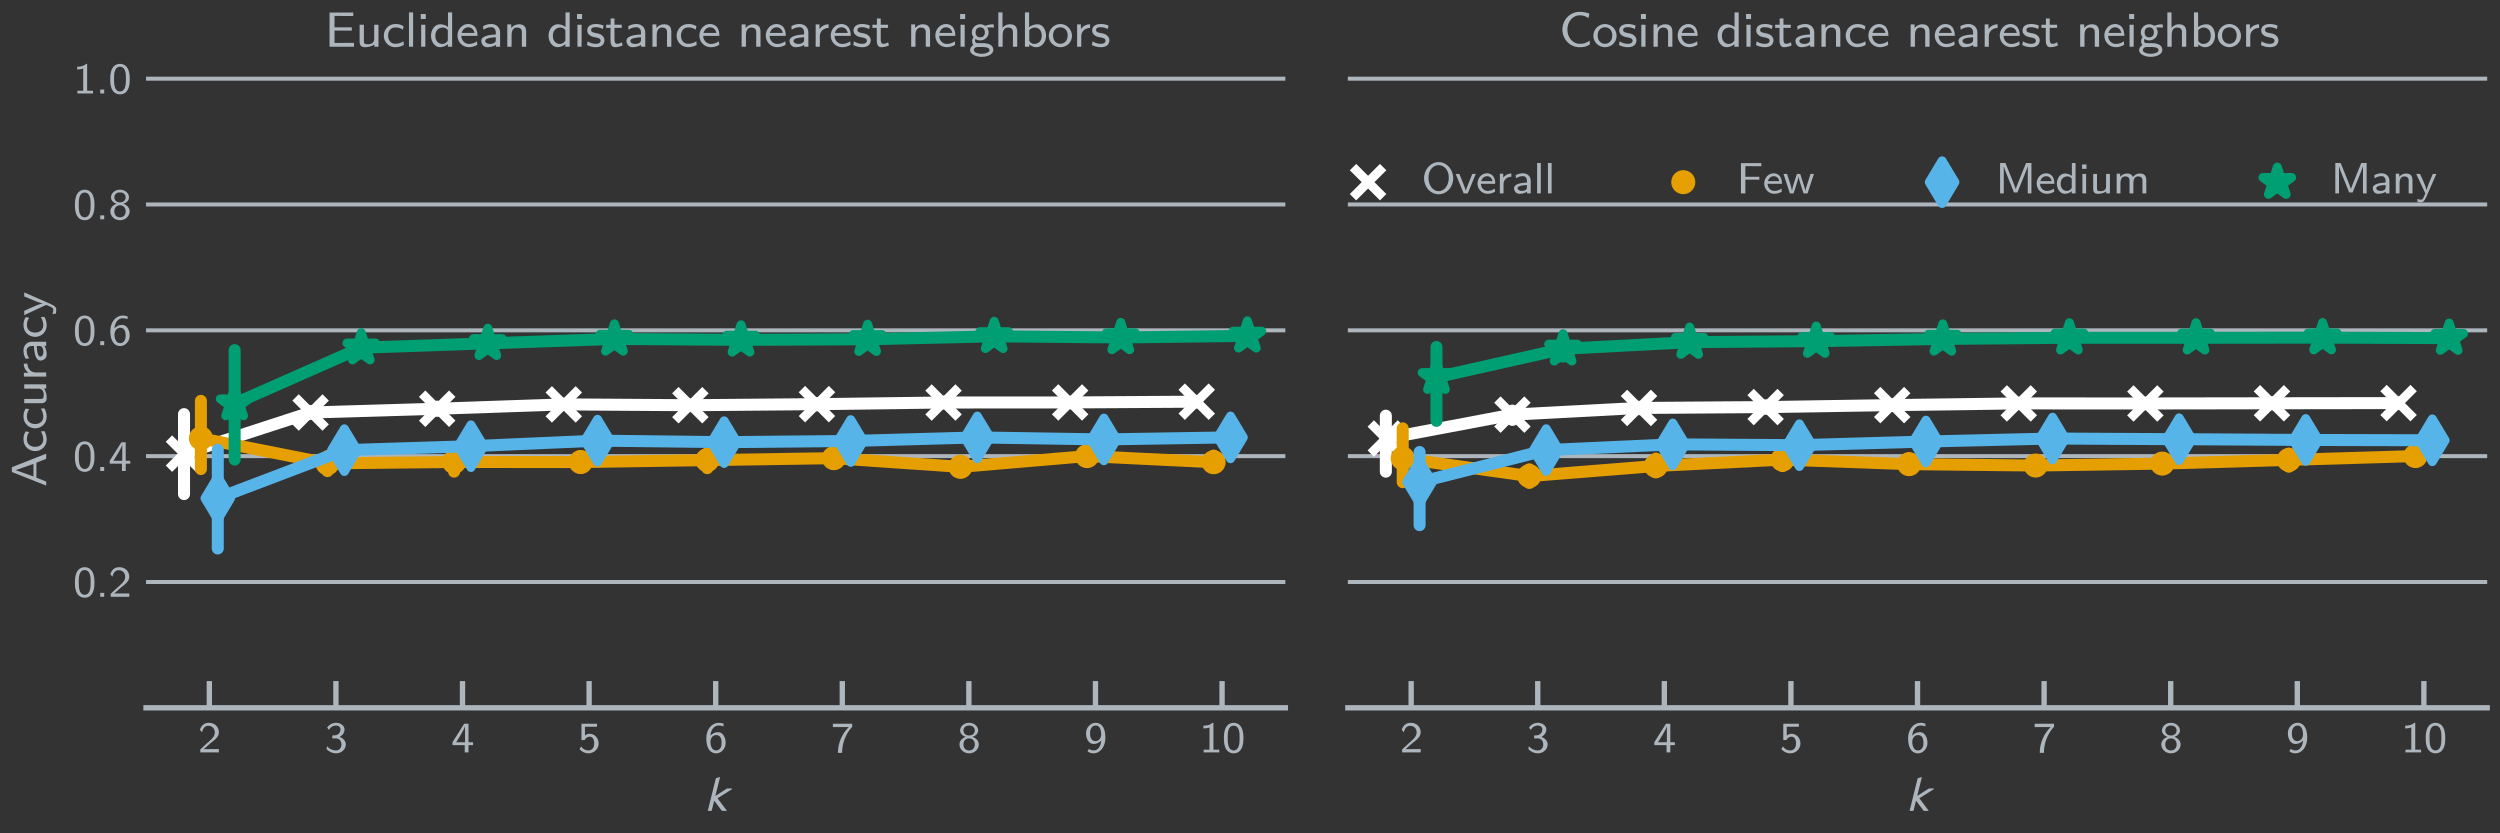 <?xml version="1.0" encoding="utf-8" standalone="no"?>
<!DOCTYPE svg PUBLIC "-//W3C//DTD SVG 1.1//EN"
  "http://www.w3.org/Graphics/SVG/1.1/DTD/svg11.dtd">
<svg xmlns:xlink="http://www.w3.org/1999/xlink" width="585pt" height="195pt" viewBox="0 0 585 195" xmlns="http://www.w3.org/2000/svg" version="1.1">
 <rect x="0" y="0" width="585" height="195" fill="#333333" stroke="none"/>
 <defs>
  <style type="text/css">*{stroke-linejoin: round; stroke-linecap: butt}</style>
 </defs>
 <g id="figure_1">
  <g id="patch_1">
   <path d="M 0 195
L 585 195
L 585 0
L 0 0
L 0 195
z
" style="fill: none"/>
  </g>
  <g id="axes_1">
   <g id="patch_2">
    <path d="M 34.173 165.627
L 300.774 165.627
L 300.774 16.931
L 34.173 16.931
L 34.173 165.627
z
" style="fill: none"/>
   </g>
   <g id="matplotlib.axis_1">
    <g id="xtick_1">
     <g id="line2d_1">
      <defs>
       <path id="m1fc9b1185d" d="M 0 0
L 0 -6.25
" style="stroke: #adb5bd; stroke-width: 1.25"/>
      </defs>
      <g>
       <use xlink:href="#m1fc9b1185d" x="48.984" y="165.627" style="fill: #adb5bd; stroke: #adb5bd; stroke-width: 1.25"/>
      </g>
     </g>
     <g id="text_1">
      <!-- 2 -->
      <g style="fill: #adb5bd" transform="translate(46.329 176.068) scale(0.1 -0.1)">
       <defs>
        <path id="LMSans8-Regular-32" d="M 3053 0
L 3053 493
L 1811 493
C 1734 493 1658 486 1581 486
L 851 486
L 1843 1363
C 1958 1466 2272 1702 2394 1805
C 2675 2061 3053 2394 3053 2950
C 3053 3674 2515 4333 1600 4333
C 922 4333 499 3968 282 3315
L 582 2938
C 730 3475 954 3891 1510 3891
C 2048 3891 2458 3514 2458 2938
C 2458 2406 2144 2106 1760 1741
C 1632 1613 1286 1325 1152 1197
C 966 1030 525 602 339 442
L 339 0
L 3053 0
z
" transform="scale(0.016)"/>
       </defs>
       <use xlink:href="#LMSans8-Regular-32"/>
      </g>
     </g>
    </g>
    <g id="xtick_2">
     <g id="line2d_2">
      <g>
       <use xlink:href="#m1fc9b1185d" x="78.606" y="165.627" style="fill: #adb5bd; stroke: #adb5bd; stroke-width: 1.25"/>
      </g>
     </g>
     <g id="text_2">
      <!-- 3 -->
      <g style="fill: #adb5bd" transform="translate(75.952 176.068) scale(0.1 -0.1)">
       <defs>
        <path id="LMSans8-Regular-33" d="M 3110 1165
C 3110 1690 2688 2112 2182 2259
C 2669 2509 2918 2938 2918 3354
C 2918 3898 2362 4333 1677 4333
C 1114 4333 646 4038 378 3654
L 640 3283
C 902 3795 1363 3936 1670 3936
C 2048 3936 2330 3718 2330 3354
C 2330 3014 2099 2598 1613 2515
C 1581 2509 1555 2509 1133 2477
L 1133 2054
L 1632 2054
C 2240 2054 2464 1574 2464 1171
C 2464 672 2157 288 1658 288
C 1203 288 685 506 365 915
L 282 499
C 653 83 1171 -134 1670 -134
C 2509 -134 3110 493 3110 1165
z
" transform="scale(0.016)"/>
       </defs>
       <use xlink:href="#LMSans8-Regular-33"/>
      </g>
     </g>
    </g>
    <g id="xtick_3">
     <g id="line2d_3">
      <g>
       <use xlink:href="#m1fc9b1185d" x="108.229" y="165.627" style="fill: #adb5bd; stroke: #adb5bd; stroke-width: 1.25"/>
      </g>
     </g>
     <g id="text_3">
      <!-- 4 -->
      <g style="fill: #adb5bd" transform="translate(105.574 176.068) scale(0.1 -0.1)">
       <defs>
        <path id="LMSans8-Regular-34" d="M 3200 1069
L 3200 1491
L 2534 1491
L 2534 4198
L 1901 4198
L 192 1491
L 192 1069
L 1984 1069
L 1984 0
L 2534 0
L 2534 1069
L 3200 1069
z
M 2029 1491
L 736 1491
C 928 1792 2022 3501 2029 3885
L 2029 1491
z
" transform="scale(0.016)"/>
       </defs>
       <use xlink:href="#LMSans8-Regular-34"/>
      </g>
     </g>
    </g>
    <g id="xtick_4">
     <g id="line2d_4">
      <g>
       <use xlink:href="#m1fc9b1185d" x="137.851" y="165.627" style="fill: #adb5bd; stroke: #adb5bd; stroke-width: 1.25"/>
      </g>
     </g>
     <g id="text_4">
      <!-- 5 -->
      <g style="fill: #adb5bd" transform="translate(135.196 176.068) scale(0.1 -0.1)">
       <defs>
        <path id="LMSans8-Regular-35" d="M 3053 1299
C 3053 2093 2464 2726 1760 2726
C 1485 2726 1242 2630 1050 2470
L 1050 3757
L 2822 3757
L 2822 4198
L 538 4198
L 538 1805
L 1005 1805
C 1158 2150 1459 2304 1747 2304
C 2010 2304 2406 2125 2406 1312
C 2406 474 1875 288 1549 288
C 1126 288 717 512 499 877
L 256 493
C 570 102 1043 -134 1549 -134
C 2394 -134 3053 518 3053 1299
z
" transform="scale(0.016)"/>
       </defs>
       <use xlink:href="#LMSans8-Regular-35"/>
      </g>
     </g>
    </g>
    <g id="xtick_5">
     <g id="line2d_5">
      <g>
       <use xlink:href="#m1fc9b1185d" x="167.473" y="165.627" style="fill: #adb5bd; stroke: #adb5bd; stroke-width: 1.25"/>
      </g>
     </g>
     <g id="text_5">
      <!-- 6 -->
      <g style="fill: #adb5bd" transform="translate(164.819 176.068) scale(0.1 -0.1)">
       <defs>
        <path id="LMSans8-Regular-36" d="M 3110 1427
C 3110 2266 2656 2963 2035 2963
C 1408 2963 1069 2637 883 2451
C 966 3328 1414 3936 2106 3936
C 2234 3936 2490 3923 2810 3802
L 2810 4205
C 2464 4333 2221 4333 2099 4333
C 1126 4333 282 3418 282 2067
C 282 333 1062 -134 1709 -134
C 2227 -134 2496 109 2694 314
C 3104 749 3110 1203 3110 1427
z
M 2522 1427
C 2522 1184 2522 915 2349 646
C 2195 416 2003 288 1709 288
C 1030 288 922 1126 890 1408
C 890 1446 890 1542 896 1574
C 896 2010 1171 2541 1741 2541
C 2522 2541 2522 1645 2522 1427
z
" transform="scale(0.016)"/>
       </defs>
       <use xlink:href="#LMSans8-Regular-36"/>
      </g>
     </g>
    </g>
    <g id="xtick_6">
     <g id="line2d_6">
      <g>
       <use xlink:href="#m1fc9b1185d" x="197.096" y="165.627" style="fill: #adb5bd; stroke: #adb5bd; stroke-width: 1.25"/>
      </g>
     </g>
     <g id="text_6">
      <!-- 7 -->
      <g style="fill: #adb5bd" transform="translate(194.441 176.068) scale(0.1 -0.1)">
       <defs>
        <path id="LMSans8-Regular-37" d="M 3110 3750
L 3110 4198
L 282 4198
L 282 3706
L 1581 3706
C 1658 3706 1734 3712 1811 3712
L 2618 3712
C 1645 2758 1024 1421 1024 -64
L 1626 -64
C 1626 1805 2534 3149 3110 3750
z
" transform="scale(0.016)"/>
       </defs>
       <use xlink:href="#LMSans8-Regular-37"/>
      </g>
     </g>
    </g>
    <g id="xtick_7">
     <g id="line2d_7">
      <g>
       <use xlink:href="#m1fc9b1185d" x="226.718" y="165.627" style="fill: #adb5bd; stroke: #adb5bd; stroke-width: 1.25"/>
      </g>
     </g>
     <g id="text_7">
      <!-- 8 -->
      <g style="fill: #adb5bd" transform="translate(224.063 176.068) scale(0.1 -0.1)">
       <defs>
        <path id="LMSans8-Regular-38" d="M 3110 1165
C 3110 1658 2746 2093 2189 2266
C 2611 2400 3014 2739 3014 3213
C 3014 3795 2458 4333 1696 4333
C 934 4333 378 3795 378 3213
C 378 2733 794 2394 1203 2266
C 640 2093 282 1658 282 1165
C 282 480 890 -134 1696 -134
C 2502 -134 3110 480 3110 1165
z
M 2522 3206
C 2522 2752 2163 2477 1696 2477
C 1242 2477 870 2739 870 3206
C 870 3616 1158 3936 1696 3936
C 2227 3936 2522 3616 2522 3206
z
M 2528 1171
C 2528 570 2131 288 1696 288
C 1254 288 864 570 864 1171
C 864 1747 1235 2054 1696 2054
C 2157 2054 2528 1741 2528 1171
z
" transform="scale(0.016)"/>
       </defs>
       <use xlink:href="#LMSans8-Regular-38"/>
      </g>
     </g>
    </g>
    <g id="xtick_8">
     <g id="line2d_8">
      <g>
       <use xlink:href="#m1fc9b1185d" x="256.34" y="165.627" style="fill: #adb5bd; stroke: #adb5bd; stroke-width: 1.25"/>
      </g>
     </g>
     <g id="text_8">
      <!-- 9 -->
      <g style="fill: #adb5bd" transform="translate(253.686 176.068) scale(0.1 -0.1)">
       <defs>
        <path id="LMSans8-Regular-39" d="M 3110 2144
C 3110 3891 2336 4333 1722 4333
C 1152 4333 890 4064 704 3878
C 294 3462 282 3021 282 2771
C 282 1946 730 1235 1357 1235
C 2080 1235 2477 1715 2509 1754
C 2419 736 1920 288 1395 288
C 1062 288 858 410 710 531
L 493 160
C 806 -70 1094 -134 1395 -134
C 2291 -134 3110 768 3110 2144
z
M 2496 2637
C 2496 2163 2208 1658 1651 1658
C 1408 1658 1216 1728 1050 1990
C 883 2240 870 2483 870 2771
C 870 3021 870 3309 1069 3590
C 1203 3782 1395 3936 1715 3936
C 2336 3936 2470 3187 2490 2778
C 2496 2739 2496 2675 2496 2637
z
" transform="scale(0.016)"/>
       </defs>
       <use xlink:href="#LMSans8-Regular-39"/>
      </g>
     </g>
    </g>
    <g id="xtick_9">
     <g id="line2d_9">
      <g>
       <use xlink:href="#m1fc9b1185d" x="285.963" y="165.627" style="fill: #adb5bd; stroke: #adb5bd; stroke-width: 1.25"/>
      </g>
     </g>
     <g id="text_9">
      <!-- 10 -->
      <g style="fill: #adb5bd" transform="translate(280.653 176.068) scale(0.1 -0.1)">
       <defs>
        <path id="LMSans8-Regular-31" d="M 2906 0
L 2906 403
L 2054 403
L 2054 4333
L 1914 4333
C 1498 3949 973 3923 589 3910
L 589 3507
C 838 3514 1158 3526 1478 3654
L 1478 403
L 627 403
L 627 0
L 2906 0
z
" transform="scale(0.016)"/>
        <path id="LMSans8-Regular-30" d="M 3123 2080
C 3123 2387 3123 3136 2822 3661
C 2496 4237 2003 4333 1696 4333
C 1408 4333 909 4243 589 3693
C 282 3181 269 2483 269 2080
C 269 1606 294 1024 563 538
C 845 19 1318 -134 1696 -134
C 2336 -134 2688 237 2880 640
C 3104 1094 3123 1683 3123 2080
z
M 2566 2163
C 2566 1741 2566 1261 2413 851
C 2234 390 1907 288 1696 288
C 1427 288 1120 442 960 902
C 832 1293 826 1696 826 2163
C 826 2752 826 3910 1696 3910
C 2566 3910 2566 2752 2566 2163
z
" transform="scale(0.016)"/>
       </defs>
       <use xlink:href="#LMSans8-Regular-31"/>
       <use xlink:href="#LMSans8-Regular-30" x="53.1"/>
      </g>
     </g>
    </g>
    <g id="text_10">
     <!-- $k$ -->
     <g style="fill: #adb5bd" transform="translate(164.886 189.817) scale(0.113 -0.113)">
      <defs>
       <path id="STIXGeneral-Italic-1d62c" d="M 3558 2899
L 3539 2810
L 1670 1632
L 2893 0
L 2234 0
L 1235 1325
L 909 0
L 403 0
L 1453 4224
L 1939 4378
L 1990 4346
L 1389 1939
L 2893 2899
L 3558 2899
z
" transform="scale(0.016)"/>
      </defs>
      <use xlink:href="#STIXGeneral-Italic-1d62c" transform="translate(0 0.594)"/>
     </g>
    </g>
   </g>
   <g id="matplotlib.axis_2">
    <g id="ytick_1">
     <g id="line2d_10">
      <path d="M 34.173 136.182
L 300.774 136.182
" clip-path="url(#p36e7a11e4f)" style="fill: none; stroke: #adb5bd; stroke-width: 0.938; stroke-linecap: round"/>
     </g>
     <g id="line2d_11"/>
     <g id="text_11">
      <!-- 0.2 -->
      <g style="fill: #adb5bd" transform="translate(17.104 139.653) scale(0.1 -0.1)">
       <defs>
        <path id="LMSans8-Regular-2e" d="M 1229 0
L 1229 576
L 653 576
L 653 0
L 1229 0
z
" transform="scale(0.016)"/>
       </defs>
       <use xlink:href="#LMSans8-Regular-30"/>
       <use xlink:href="#LMSans8-Regular-2e" x="53.1"/>
       <use xlink:href="#LMSans8-Regular-32" x="82.6"/>
      </g>
     </g>
    </g>
    <g id="ytick_2">
     <g id="line2d_12">
      <path d="M 34.173 106.738
L 300.774 106.738
" clip-path="url(#p36e7a11e4f)" style="fill: none; stroke: #adb5bd; stroke-width: 0.938; stroke-linecap: round"/>
     </g>
     <g id="line2d_13"/>
     <g id="text_12">
      <!-- 0.4 -->
      <g style="fill: #adb5bd" transform="translate(17.104 110.208) scale(0.1 -0.1)">
       <use xlink:href="#LMSans8-Regular-30"/>
       <use xlink:href="#LMSans8-Regular-2e" x="53.1"/>
       <use xlink:href="#LMSans8-Regular-34" x="82.6"/>
      </g>
     </g>
    </g>
    <g id="ytick_3">
     <g id="line2d_14">
      <path d="M 34.173 77.293
L 300.774 77.293
" clip-path="url(#p36e7a11e4f)" style="fill: none; stroke: #adb5bd; stroke-width: 0.938; stroke-linecap: round"/>
     </g>
     <g id="line2d_15"/>
     <g id="text_13">
      <!-- 0.6 -->
      <g style="fill: #adb5bd" transform="translate(17.104 80.763) scale(0.1 -0.1)">
       <use xlink:href="#LMSans8-Regular-30"/>
       <use xlink:href="#LMSans8-Regular-2e" x="53.1"/>
       <use xlink:href="#LMSans8-Regular-36" x="82.6"/>
      </g>
     </g>
    </g>
    <g id="ytick_4">
     <g id="line2d_16">
      <path d="M 34.173 47.848
L 300.774 47.848
" clip-path="url(#p36e7a11e4f)" style="fill: none; stroke: #adb5bd; stroke-width: 0.938; stroke-linecap: round"/>
     </g>
     <g id="line2d_17"/>
     <g id="text_14">
      <!-- 0.8 -->
      <g style="fill: #adb5bd" transform="translate(17.104 51.319) scale(0.1 -0.1)">
       <use xlink:href="#LMSans8-Regular-30"/>
       <use xlink:href="#LMSans8-Regular-2e" x="53.1"/>
       <use xlink:href="#LMSans8-Regular-38" x="82.6"/>
      </g>
     </g>
    </g>
    <g id="ytick_5">
     <g id="line2d_18">
      <path d="M 34.173 18.404
L 300.774 18.404
" clip-path="url(#p36e7a11e4f)" style="fill: none; stroke: #adb5bd; stroke-width: 0.938; stroke-linecap: round"/>
     </g>
     <g id="line2d_19"/>
     <g id="text_15">
      <!-- 1.0 -->
      <g style="fill: #adb5bd" transform="translate(17.104 21.874) scale(0.1 -0.1)">
       <use xlink:href="#LMSans8-Regular-31"/>
       <use xlink:href="#LMSans8-Regular-2e" x="53.1"/>
       <use xlink:href="#LMSans8-Regular-30" x="82.6"/>
      </g>
     </g>
    </g>
    <g id="text_16">
     <!-- Accuracy -->
     <g style="fill: #adb5bd" transform="translate(10.808 113.982) rotate(-90) scale(0.113 -0.113)">
      <defs>
       <path id="LMSans8-Regular-41" d="M 4333 0
L 2573 4442
L 1952 4442
L 192 0
L 717 0
L 1216 1267
L 3162 1267
L 3661 0
L 4333 0
z
M 3002 1645
L 1376 1645
L 2195 3955
L 3002 1645
z
" transform="scale(0.016)"/>
       <path id="LMSans8-Regular-63" d="M 2822 230
L 2784 698
C 2464 493 2118 378 1722 378
C 1133 378 787 851 787 1427
C 787 1920 1043 2496 1741 2496
C 2176 2496 2381 2406 2707 2202
L 2790 2662
C 2406 2854 2240 2938 1741 2938
C 781 2938 230 2163 230 1421
C 230 640 845 -64 1715 -64
C 2163 -64 2547 70 2822 230
z
" transform="scale(0.016)"/>
       <path id="LMSans8-Regular-75" d="M 2976 0
L 2976 2842
L 2419 2842
L 2419 986
C 2419 474 1984 314 1613 314
C 1139 314 1088 442 1088 736
L 1088 2842
L 531 2842
L 531 698
C 531 128 781 -64 1229 -64
C 1491 -64 2054 -13 2438 294
L 2438 0
L 2976 0
z
" transform="scale(0.016)"/>
       <path id="LMSans8-Regular-72" d="M 2221 2432
L 2221 2906
C 1683 2899 1293 2637 1037 2298
L 1037 2886
L 544 2886
L 544 0
L 1082 0
L 1082 1363
C 1082 2054 1658 2426 2221 2432
z
" transform="scale(0.016)"/>
       <path id="LMSans8-Regular-61" d="M 2790 0
L 2790 1843
C 2790 2496 2291 2938 1658 2938
C 1254 2938 947 2854 589 2662
L 627 2195
C 838 2336 1152 2528 1658 2528
C 1939 2528 2234 2317 2234 1837
L 2234 1581
C 1286 1549 352 1350 352 755
C 352 435 570 -64 1133 -64
C 1408 -64 1914 -6 2253 243
L 2253 0
L 2790 0
z
M 2234 909
C 2234 781 2234 614 2010 480
C 1805 365 1555 358 1485 358
C 1133 358 864 518 864 762
C 864 1171 1946 1210 2234 1222
L 2234 909
z
" transform="scale(0.016)"/>
       <path id="LMSans8-Regular-79" d="M 3034 2842
L 2515 2842
C 1997 1619 1638 794 1613 403
C 1600 582 1485 902 1370 1203
C 1267 1459 1165 1715 1050 1965
L 646 2842
L 96 2842
L 1421 0
L 1178 -563
C 1043 -832 954 -922 781 -922
C 755 -922 518 -922 243 -806
L 282 -1254
C 339 -1267 576 -1306 774 -1306
C 1030 -1306 1261 -1210 1530 -595
L 3034 2842
z
" transform="scale(0.016)"/>
      </defs>
      <use xlink:href="#LMSans8-Regular-41"/>
      <use xlink:href="#LMSans8-Regular-63" x="70.8"/>
      <use xlink:href="#LMSans8-Regular-63" x="118"/>
      <use xlink:href="#LMSans8-Regular-75" x="165.2"/>
      <use xlink:href="#LMSans8-Regular-72" x="220.1"/>
      <use xlink:href="#LMSans8-Regular-61" x="256.4"/>
      <use xlink:href="#LMSans8-Regular-63" x="307.4"/>
      <use xlink:href="#LMSans8-Regular-79" x="354.6"/>
     </g>
    </g>
   </g>
   <g id="line2d_20">
    <path d="M 43.06 106.153
L 72.682 96.526
L 102.304 95.645
L 131.927 94.629
L 161.549 94.821
L 191.171 94.572
L 220.794 94.187
L 250.416 94.171
L 280.038 93.994
" clip-path="url(#p36e7a11e4f)" style="fill: none; stroke: #ffffff; stroke-width: 2.812; stroke-linecap: round"/>
   </g>
   <g id="line2d_21">
    <path d="M 43.06 115.613
L 43.06 96.905
" clip-path="url(#p36e7a11e4f)" style="fill: none; stroke: #ffffff; stroke-width: 2.812; stroke-linecap: round"/>
   </g>
   <g id="line2d_22">
    <path d="M 72.682 96.851
L 72.682 96.167
" clip-path="url(#p36e7a11e4f)" style="fill: none; stroke: #ffffff; stroke-width: 2.812; stroke-linecap: round"/>
   </g>
   <g id="line2d_23">
    <path d="M 102.304 96.131
L 102.304 95.156
" clip-path="url(#p36e7a11e4f)" style="fill: none; stroke: #ffffff; stroke-width: 2.812; stroke-linecap: round"/>
   </g>
   <g id="line2d_24">
    <path d="M 131.927 94.774
L 131.927 94.449
" clip-path="url(#p36e7a11e4f)" style="fill: none; stroke: #ffffff; stroke-width: 2.812; stroke-linecap: round"/>
   </g>
   <g id="line2d_25">
    <path d="M 161.549 95.014
L 161.549 94.646
" clip-path="url(#p36e7a11e4f)" style="fill: none; stroke: #ffffff; stroke-width: 2.812; stroke-linecap: round"/>
   </g>
   <g id="line2d_26">
    <path d="M 191.171 94.839
L 191.171 94.34
" clip-path="url(#p36e7a11e4f)" style="fill: none; stroke: #ffffff; stroke-width: 2.812; stroke-linecap: round"/>
   </g>
   <g id="line2d_27">
    <path d="M 220.794 94.417
L 220.794 93.968
" clip-path="url(#p36e7a11e4f)" style="fill: none; stroke: #ffffff; stroke-width: 2.812; stroke-linecap: round"/>
   </g>
   <g id="line2d_28">
    <path d="M 250.416 94.365
L 250.416 93.998
" clip-path="url(#p36e7a11e4f)" style="fill: none; stroke: #ffffff; stroke-width: 2.812; stroke-linecap: round"/>
   </g>
   <g id="line2d_29">
    <path d="M 280.038 94.172
L 280.038 93.812
" clip-path="url(#p36e7a11e4f)" style="fill: none; stroke: #ffffff; stroke-width: 2.812; stroke-linecap: round"/>
   </g>
   <g id="PathCollection_1">
    <defs>
     <path id="mfac114186b" d="M -3.525 3.525
L 3.525 -3.525
M -3.525 -3.525
L 3.525 3.525
" style="stroke: #ffffff; stroke-width: 2.109"/>
    </defs>
    <g clip-path="url(#p36e7a11e4f)">
     <use xlink:href="#mfac114186b" x="43.06" y="106.153" style="fill: #ffffff; stroke: #ffffff; stroke-width: 2.109"/>
     <use xlink:href="#mfac114186b" x="72.682" y="96.526" style="fill: #ffffff; stroke: #ffffff; stroke-width: 2.109"/>
     <use xlink:href="#mfac114186b" x="102.304" y="95.645" style="fill: #ffffff; stroke: #ffffff; stroke-width: 2.109"/>
     <use xlink:href="#mfac114186b" x="131.927" y="94.629" style="fill: #ffffff; stroke: #ffffff; stroke-width: 2.109"/>
     <use xlink:href="#mfac114186b" x="161.549" y="94.821" style="fill: #ffffff; stroke: #ffffff; stroke-width: 2.109"/>
     <use xlink:href="#mfac114186b" x="191.171" y="94.572" style="fill: #ffffff; stroke: #ffffff; stroke-width: 2.109"/>
     <use xlink:href="#mfac114186b" x="220.794" y="94.187" style="fill: #ffffff; stroke: #ffffff; stroke-width: 2.109"/>
     <use xlink:href="#mfac114186b" x="250.416" y="94.171" style="fill: #ffffff; stroke: #ffffff; stroke-width: 2.109"/>
     <use xlink:href="#mfac114186b" x="280.038" y="93.994" style="fill: #ffffff; stroke: #ffffff; stroke-width: 2.109"/>
    </g>
   </g>
   <g id="line2d_30">
    <path d="M 47.009 102.561
L 76.632 108.422
L 106.254 108.11
L 135.876 108.119
L 165.499 107.671
L 195.121 107.21
L 224.743 109.243
L 254.366 106.727
L 283.988 108.158
" clip-path="url(#p36e7a11e4f)" style="fill: none; stroke: #e69f00; stroke-width: 2.812; stroke-linecap: round"/>
   </g>
   <g id="line2d_31">
    <path d="M 47.009 109.761
L 47.009 93.797
" clip-path="url(#p36e7a11e4f)" style="fill: none; stroke: #e69f00; stroke-width: 2.812; stroke-linecap: round"/>
   </g>
   <g id="line2d_32">
    <path d="M 76.632 110.239
L 76.632 106.727
" clip-path="url(#p36e7a11e4f)" style="fill: none; stroke: #e69f00; stroke-width: 2.812; stroke-linecap: round"/>
   </g>
   <g id="line2d_33">
    <path d="M 106.254 110.358
L 106.254 106.028
" clip-path="url(#p36e7a11e4f)" style="fill: none; stroke: #e69f00; stroke-width: 2.812; stroke-linecap: round"/>
   </g>
   <g id="line2d_34">
    <path d="M 135.876 109.496
L 135.876 106.705
" clip-path="url(#p36e7a11e4f)" style="fill: none; stroke: #e69f00; stroke-width: 2.812; stroke-linecap: round"/>
   </g>
   <g id="line2d_35">
    <path d="M 165.499 109.552
L 165.499 106.043
" clip-path="url(#p36e7a11e4f)" style="fill: none; stroke: #e69f00; stroke-width: 2.812; stroke-linecap: round"/>
   </g>
   <g id="line2d_36">
    <path d="M 195.121 108.245
L 195.121 106.153
" clip-path="url(#p36e7a11e4f)" style="fill: none; stroke: #e69f00; stroke-width: 2.812; stroke-linecap: round"/>
   </g>
   <g id="line2d_37">
    <path d="M 224.743 110.522
L 224.743 107.874
" clip-path="url(#p36e7a11e4f)" style="fill: none; stroke: #e69f00; stroke-width: 2.812; stroke-linecap: round"/>
   </g>
   <g id="line2d_38">
    <path d="M 254.366 107.565
L 254.366 105.863
" clip-path="url(#p36e7a11e4f)" style="fill: none; stroke: #e69f00; stroke-width: 2.812; stroke-linecap: round"/>
   </g>
   <g id="line2d_39">
    <path d="M 283.988 109.438
L 283.988 106.606
" clip-path="url(#p36e7a11e4f)" style="fill: none; stroke: #e69f00; stroke-width: 2.812; stroke-linecap: round"/>
   </g>
   <g id="PathCollection_2">
    <defs>
     <path id="mef992b25f4" d="M 0 1.762
C 0.467 1.762 0.916 1.577 1.246 1.246
C 1.577 0.916 1.762 0.467 1.762 0
C 1.762 -0.467 1.577 -0.916 1.246 -1.246
C 0.916 -1.577 0.467 -1.762 0 -1.762
C -0.467 -1.762 -0.916 -1.577 -1.246 -1.246
C -1.577 -0.916 -1.762 -0.467 -1.762 0
C -1.762 0.467 -1.577 0.916 -1.246 1.246
C -0.916 1.577 -0.467 1.762 0 1.762
z
" style="stroke: #e69f00; stroke-width: 2.109"/>
    </defs>
    <g clip-path="url(#p36e7a11e4f)">
     <use xlink:href="#mef992b25f4" x="47.009" y="102.561" style="fill: #e69f00; stroke: #e69f00; stroke-width: 2.109"/>
     <use xlink:href="#mef992b25f4" x="76.632" y="108.422" style="fill: #e69f00; stroke: #e69f00; stroke-width: 2.109"/>
     <use xlink:href="#mef992b25f4" x="106.254" y="108.11" style="fill: #e69f00; stroke: #e69f00; stroke-width: 2.109"/>
     <use xlink:href="#mef992b25f4" x="135.876" y="108.119" style="fill: #e69f00; stroke: #e69f00; stroke-width: 2.109"/>
     <use xlink:href="#mef992b25f4" x="165.499" y="107.671" style="fill: #e69f00; stroke: #e69f00; stroke-width: 2.109"/>
     <use xlink:href="#mef992b25f4" x="195.121" y="107.21" style="fill: #e69f00; stroke: #e69f00; stroke-width: 2.109"/>
     <use xlink:href="#mef992b25f4" x="224.743" y="109.243" style="fill: #e69f00; stroke: #e69f00; stroke-width: 2.109"/>
     <use xlink:href="#mef992b25f4" x="254.366" y="106.727" style="fill: #e69f00; stroke: #e69f00; stroke-width: 2.109"/>
     <use xlink:href="#mef992b25f4" x="283.988" y="108.158" style="fill: #e69f00; stroke: #e69f00; stroke-width: 2.109"/>
    </g>
   </g>
   <g id="patch_3">
    <path d="M 34.173 165.627
L 300.774 165.627
" style="fill: none; stroke: #adb5bd; stroke-width: 1.25; stroke-linejoin: miter; stroke-linecap: square"/>
   </g>
   <g id="line2d_40">
    <path d="M 50.959 116.59
L 80.581 105.334
L 110.204 104.409
L 139.826 103.111
L 169.448 103.463
L 199.071 103.188
L 228.693 102.357
L 258.315 102.825
L 287.937 102.348
" clip-path="url(#p36e7a11e4f)" style="fill: none; stroke: #56b4e9; stroke-width: 2.812; stroke-linecap: round"/>
   </g>
   <g id="line2d_41">
    <path d="M 50.959 128.348
L 50.959 105.243
" clip-path="url(#p36e7a11e4f)" style="fill: none; stroke: #56b4e9; stroke-width: 2.812; stroke-linecap: round"/>
   </g>
   <g id="line2d_42">
    <path d="M 80.581 105.681
L 80.581 104.909
" clip-path="url(#p36e7a11e4f)" style="fill: none; stroke: #56b4e9; stroke-width: 2.812; stroke-linecap: round"/>
   </g>
   <g id="line2d_43">
    <path d="M 110.204 105.199
L 110.204 103.633
" clip-path="url(#p36e7a11e4f)" style="fill: none; stroke: #56b4e9; stroke-width: 2.812; stroke-linecap: round"/>
   </g>
   <g id="line2d_44">
    <path d="M 139.826 103.54
L 139.826 102.63
" clip-path="url(#p36e7a11e4f)" style="fill: none; stroke: #56b4e9; stroke-width: 2.812; stroke-linecap: round"/>
   </g>
   <g id="line2d_45">
    <path d="M 169.448 103.883
L 169.448 103.012
" clip-path="url(#p36e7a11e4f)" style="fill: none; stroke: #56b4e9; stroke-width: 2.812; stroke-linecap: round"/>
   </g>
   <g id="line2d_46">
    <path d="M 199.071 103.667
L 199.071 102.781
" clip-path="url(#p36e7a11e4f)" style="fill: none; stroke: #56b4e9; stroke-width: 2.812; stroke-linecap: round"/>
   </g>
   <g id="line2d_47">
    <path d="M 228.693 102.837
L 228.693 101.904
" clip-path="url(#p36e7a11e4f)" style="fill: none; stroke: #56b4e9; stroke-width: 2.812; stroke-linecap: round"/>
   </g>
   <g id="line2d_48">
    <path d="M 258.315 103.188
L 258.315 102.511
" clip-path="url(#p36e7a11e4f)" style="fill: none; stroke: #56b4e9; stroke-width: 2.812; stroke-linecap: round"/>
   </g>
   <g id="line2d_49">
    <path d="M 287.937 102.796
L 287.937 101.919
" clip-path="url(#p36e7a11e4f)" style="fill: none; stroke: #56b4e9; stroke-width: 2.812; stroke-linecap: round"/>
   </g>
   <g id="PathCollection_3">
    <defs>
     <path id="m190acd2941" d="M -0 4.985
L 2.991 0
L 0 -4.985
L -2.991 -0
z
" style="stroke: #56b4e9; stroke-width: 2.109"/>
    </defs>
    <g clip-path="url(#p36e7a11e4f)">
     <use xlink:href="#m190acd2941" x="50.959" y="116.59" style="fill: #56b4e9; stroke: #56b4e9; stroke-width: 2.109"/>
     <use xlink:href="#m190acd2941" x="80.581" y="105.334" style="fill: #56b4e9; stroke: #56b4e9; stroke-width: 2.109"/>
     <use xlink:href="#m190acd2941" x="110.204" y="104.409" style="fill: #56b4e9; stroke: #56b4e9; stroke-width: 2.109"/>
     <use xlink:href="#m190acd2941" x="139.826" y="103.111" style="fill: #56b4e9; stroke: #56b4e9; stroke-width: 2.109"/>
     <use xlink:href="#m190acd2941" x="169.448" y="103.463" style="fill: #56b4e9; stroke: #56b4e9; stroke-width: 2.109"/>
     <use xlink:href="#m190acd2941" x="199.071" y="103.188" style="fill: #56b4e9; stroke: #56b4e9; stroke-width: 2.109"/>
     <use xlink:href="#m190acd2941" x="228.693" y="102.357" style="fill: #56b4e9; stroke: #56b4e9; stroke-width: 2.109"/>
     <use xlink:href="#m190acd2941" x="258.315" y="102.825" style="fill: #56b4e9; stroke: #56b4e9; stroke-width: 2.109"/>
     <use xlink:href="#m190acd2941" x="287.937" y="102.348" style="fill: #56b4e9; stroke: #56b4e9; stroke-width: 2.109"/>
    </g>
   </g>
   <g id="text_17">
    <!-- Euclidean distance nearest neighbors -->
    <g style="fill: #adb5bd" transform="translate(75.989 10.931) scale(0.113 -0.113)">
     <defs>
      <path id="LMSans8-Regular-45" d="M 3789 0
L 3789 499
L 3213 499
L 1600 486
L 1267 486
L 1267 2086
L 3501 2086
L 3501 2509
L 1267 2509
L 1267 3981
L 2202 3981
C 2278 3981 2355 3974 2432 3974
L 3693 3974
L 3693 4422
L 621 4422
L 621 0
L 3789 0
z
" transform="scale(0.016)"/>
      <path id="LMSans8-Regular-6c" d="M 1075 0
L 1075 4442
L 538 4442
L 538 0
L 1075 0
z
" transform="scale(0.016)"/>
      <path id="LMSans8-Regular-69" d="M 1075 0
L 1075 2842
L 538 2842
L 538 0
L 1075 0
z
M 1133 3584
L 1133 4230
L 486 4230
L 486 3584
L 1133 3584
z
" transform="scale(0.016)"/>
      <path id="LMSans8-Regular-64" d="M 2963 0
L 2963 4442
L 2426 4442
L 2426 2566
C 2016 2867 1600 2906 1414 2906
C 742 2906 230 2234 230 1421
C 230 608 736 -64 1395 -64
C 1792 -64 2163 115 2406 333
L 2406 0
L 2963 0
z
M 2406 794
C 2246 531 2003 358 1696 358
C 1248 358 787 672 787 1414
C 787 2214 1331 2483 1766 2483
C 2022 2483 2240 2374 2406 2157
L 2406 794
z
" transform="scale(0.016)"/>
      <path id="LMSans8-Regular-65" d="M 2816 1402
C 2816 1696 2784 2125 2534 2490
C 2304 2816 1920 2938 1606 2938
C 826 2938 224 2253 224 1440
C 224 621 864 -64 1709 -64
C 2080 -64 2464 45 2790 243
L 2752 698
C 2394 442 1990 358 1715 358
C 1158 358 736 813 717 1402
L 2816 1402
z
M 2426 1786
L 762 1786
C 909 2298 1286 2515 1606 2515
C 1888 2515 2304 2381 2426 1786
z
" transform="scale(0.016)"/>
      <path id="LMSans8-Regular-6e" d="M 2976 0
L 2976 1894
C 2976 2394 2829 2906 2042 2906
C 1677 2906 1325 2758 1043 2419
L 1043 2886
L 531 2886
L 531 0
L 1088 0
L 1088 1555
C 1088 1978 1267 2483 1760 2483
C 2419 2483 2419 2035 2419 1850
L 2419 0
L 2976 0
z
" transform="scale(0.016)"/>
      <path id="LMSans8-Regular-20" transform="scale(0.016)"/>
      <path id="LMSans8-Regular-73" d="M 2451 832
C 2451 947 2438 1197 2170 1440
C 1933 1651 1702 1696 1395 1754
C 1018 1824 723 1882 723 2163
C 723 2528 1190 2528 1286 2528
C 1651 2528 1933 2451 2253 2285
L 2336 2739
C 1901 2918 1581 2938 1350 2938
C 1190 2938 224 2938 224 2086
C 224 1786 390 1619 474 1542
C 698 1318 966 1267 1306 1203
C 1606 1146 1952 1082 1952 774
C 1952 371 1421 371 1331 371
C 922 371 538 518 282 698
L 192 218
C 410 109 800 -64 1331 -64
C 1619 -64 1901 -19 2138 154
C 2374 333 2451 614 2451 832
z
" transform="scale(0.016)"/>
      <path id="LMSans8-Regular-74" d="M 2266 173
L 2157 582
C 1946 429 1722 378 1542 378
C 1274 378 1203 640 1203 934
L 1203 2438
L 2150 2438
L 2150 2842
L 1203 2842
L 1203 3654
L 710 3654
L 710 2842
L 128 2842
L 128 2438
L 691 2438
L 691 819
C 691 390 800 -64 1261 -64
C 1722 -64 2074 83 2266 173
z
" transform="scale(0.016)"/>
      <path id="LMSans8-Regular-67" d="M 3296 2470
L 3219 2906
C 3078 2906 2650 2899 2163 2714
L 2150 2707
C 1920 2861 1696 2906 1510 2906
C 883 2906 416 2413 416 1862
C 416 1638 493 1408 640 1229
C 550 1120 454 941 454 698
C 454 448 557 288 614 211
C 262 6 192 -288 192 -442
C 192 -928 864 -1312 1696 -1312
C 2534 -1312 3200 -928 3200 -442
C 3200 461 2080 461 1805 461
L 1210 461
C 1107 461 832 461 832 794
C 832 922 877 986 883 998
C 1107 858 1331 813 1504 813
C 2131 813 2598 1306 2598 1856
C 2598 2061 2541 2246 2426 2419
C 2400 2458 2400 2470 2400 2470
C 2400 2496 2784 2496 2816 2496
C 2816 2496 3066 2496 3296 2470
z
M 2106 1862
C 2106 1363 1786 1210 1510 1210
C 1165 1210 909 1427 909 1856
C 909 2355 1229 2509 1504 2509
C 1850 2509 2106 2291 2106 1862
z
M 2714 -448
C 2714 -723 2234 -915 1696 -915
C 1158 -915 678 -723 678 -448
C 678 -416 678 -38 1197 -38
L 1811 -38
C 1958 -38 2714 -38 2714 -448
z
" transform="scale(0.016)"/>
      <path id="LMSans8-Regular-68" d="M 2976 0
L 2976 1894
C 2976 2394 2829 2906 2042 2906
C 1491 2906 1197 2586 1069 2451
L 1069 4442
L 531 4442
L 531 0
L 1088 0
L 1088 1555
C 1088 1978 1267 2483 1760 2483
C 2419 2483 2419 2035 2419 1850
L 2419 0
L 2976 0
z
" transform="scale(0.016)"/>
      <path id="LMSans8-Regular-62" d="M 3277 1427
C 3277 2202 2835 2906 2195 2906
C 1792 2906 1402 2778 1082 2541
L 1082 4442
L 544 4442
L 544 0
L 1101 0
L 1101 301
C 1242 179 1549 -64 2016 -64
C 2714 -64 3277 589 3277 1427
z
M 2720 1427
C 2720 646 2189 358 1741 358
C 1504 358 1280 467 1101 755
L 1101 2016
C 1101 2118 1101 2195 1325 2342
C 1421 2400 1594 2483 1811 2483
C 2240 2483 2720 2195 2720 1427
z
" transform="scale(0.016)"/>
      <path id="LMSans8-Regular-6f" d="M 3200 1402
C 3200 2246 2528 2938 1696 2938
C 864 2938 192 2240 192 1402
C 192 589 870 -64 1696 -64
C 2528 -64 3200 589 3200 1402
z
M 2643 1472
C 2643 742 2189 378 1696 378
C 1190 378 749 749 749 1472
C 749 2195 1222 2515 1696 2515
C 2176 2515 2643 2182 2643 1472
z
" transform="scale(0.016)"/>
     </defs>
     <use xlink:href="#LMSans8-Regular-45"/>
     <use xlink:href="#LMSans8-Regular-75" x="63.7"/>
     <use xlink:href="#LMSans8-Regular-63" x="118.6"/>
     <use xlink:href="#LMSans8-Regular-6c" x="165.8"/>
     <use xlink:href="#LMSans8-Regular-69" x="191.1"/>
     <use xlink:href="#LMSans8-Regular-64" x="216.4"/>
     <use xlink:href="#LMSans8-Regular-65" x="271.3"/>
     <use xlink:href="#LMSans8-Regular-61" x="318.5"/>
     <use xlink:href="#LMSans8-Regular-6e" x="369.5"/>
     <use xlink:href="#LMSans8-Regular-20" x="424.4"/>
     <use xlink:href="#LMSans8-Regular-64" x="459.8"/>
     <use xlink:href="#LMSans8-Regular-69" x="514.7"/>
     <use xlink:href="#LMSans8-Regular-73" x="540"/>
     <use xlink:href="#LMSans8-Regular-74" x="580.7"/>
     <use xlink:href="#LMSans8-Regular-61" x="619.1"/>
     <use xlink:href="#LMSans8-Regular-6e" x="670.1"/>
     <use xlink:href="#LMSans8-Regular-63" x="725"/>
     <use xlink:href="#LMSans8-Regular-65" x="772.2"/>
     <use xlink:href="#LMSans8-Regular-20" x="819.4"/>
     <use xlink:href="#LMSans8-Regular-6e" x="854.8"/>
     <use xlink:href="#LMSans8-Regular-65" x="909.7"/>
     <use xlink:href="#LMSans8-Regular-61" x="956.9"/>
     <use xlink:href="#LMSans8-Regular-72" x="1007.9"/>
     <use xlink:href="#LMSans8-Regular-65" x="1044.2"/>
     <use xlink:href="#LMSans8-Regular-73" x="1091.4"/>
     <use xlink:href="#LMSans8-Regular-74" x="1132.1"/>
     <use xlink:href="#LMSans8-Regular-20" x="1170.5"/>
     <use xlink:href="#LMSans8-Regular-6e" x="1205.9"/>
     <use xlink:href="#LMSans8-Regular-65" x="1260.8"/>
     <use xlink:href="#LMSans8-Regular-69" x="1308"/>
     <use xlink:href="#LMSans8-Regular-67" x="1333.3"/>
     <use xlink:href="#LMSans8-Regular-68" x="1386.4"/>
     <use xlink:href="#LMSans8-Regular-62" x="1441.3"/>
     <use xlink:href="#LMSans8-Regular-6f" x="1496.2"/>
     <use xlink:href="#LMSans8-Regular-72" x="1549.3"/>
     <use xlink:href="#LMSans8-Regular-73" x="1585.6"/>
    </g>
   </g>
   <g id="line2d_50">
    <path d="M 54.909 94.437
L 84.531 81.364
L 114.153 80.338
L 143.776 79.311
L 173.398 79.529
L 203.02 79.387
L 232.642 78.704
L 262.265 78.969
L 291.887 78.596
" clip-path="url(#p36e7a11e4f)" style="fill: none; stroke: #009e73; stroke-width: 2.812; stroke-linecap: round"/>
   </g>
   <g id="line2d_51">
    <path d="M 54.909 107.535
L 54.909 81.929
" clip-path="url(#p36e7a11e4f)" style="fill: none; stroke: #009e73; stroke-width: 2.812; stroke-linecap: round"/>
   </g>
   <g id="line2d_52">
    <path d="M 84.531 81.831
L 84.531 80.803
" clip-path="url(#p36e7a11e4f)" style="fill: none; stroke: #009e73; stroke-width: 2.812; stroke-linecap: round"/>
   </g>
   <g id="line2d_53">
    <path d="M 114.153 80.914
L 114.153 79.803
" clip-path="url(#p36e7a11e4f)" style="fill: none; stroke: #009e73; stroke-width: 2.812; stroke-linecap: round"/>
   </g>
   <g id="line2d_54">
    <path d="M 143.776 79.644
L 143.776 78.967
" clip-path="url(#p36e7a11e4f)" style="fill: none; stroke: #009e73; stroke-width: 2.812; stroke-linecap: round"/>
   </g>
   <g id="line2d_55">
    <path d="M 173.398 79.875
L 173.398 79.122
" clip-path="url(#p36e7a11e4f)" style="fill: none; stroke: #009e73; stroke-width: 2.812; stroke-linecap: round"/>
   </g>
   <g id="line2d_56">
    <path d="M 203.02 79.764
L 203.02 79.009
" clip-path="url(#p36e7a11e4f)" style="fill: none; stroke: #009e73; stroke-width: 2.812; stroke-linecap: round"/>
   </g>
   <g id="line2d_57">
    <path d="M 232.642 79.04
L 232.642 78.372
" clip-path="url(#p36e7a11e4f)" style="fill: none; stroke: #009e73; stroke-width: 2.812; stroke-linecap: round"/>
   </g>
   <g id="line2d_58">
    <path d="M 262.265 79.254
L 262.265 78.694
" clip-path="url(#p36e7a11e4f)" style="fill: none; stroke: #009e73; stroke-width: 2.812; stroke-linecap: round"/>
   </g>
   <g id="line2d_59">
    <path d="M 291.887 78.95
L 291.887 78.245
" clip-path="url(#p36e7a11e4f)" style="fill: none; stroke: #009e73; stroke-width: 2.812; stroke-linecap: round"/>
   </g>
   <g id="PathCollection_4">
    <defs>
     <path id="md04ae90def" d="M 0 -3.525
L -0.791 -1.089
L -3.352 -1.089
L -1.281 0.416
L -2.072 2.852
L -0 1.346
L 2.072 2.852
L 1.281 0.416
L 3.352 -1.089
L 0.791 -1.089
z
" style="stroke: #009e73; stroke-width: 2.109"/>
    </defs>
    <g clip-path="url(#p36e7a11e4f)">
     <use xlink:href="#md04ae90def" x="54.909" y="94.437" style="fill: #009e73; stroke: #009e73; stroke-width: 2.109"/>
     <use xlink:href="#md04ae90def" x="84.531" y="81.364" style="fill: #009e73; stroke: #009e73; stroke-width: 2.109"/>
     <use xlink:href="#md04ae90def" x="114.153" y="80.338" style="fill: #009e73; stroke: #009e73; stroke-width: 2.109"/>
     <use xlink:href="#md04ae90def" x="143.776" y="79.311" style="fill: #009e73; stroke: #009e73; stroke-width: 2.109"/>
     <use xlink:href="#md04ae90def" x="173.398" y="79.529" style="fill: #009e73; stroke: #009e73; stroke-width: 2.109"/>
     <use xlink:href="#md04ae90def" x="203.02" y="79.387" style="fill: #009e73; stroke: #009e73; stroke-width: 2.109"/>
     <use xlink:href="#md04ae90def" x="232.642" y="78.704" style="fill: #009e73; stroke: #009e73; stroke-width: 2.109"/>
     <use xlink:href="#md04ae90def" x="262.265" y="78.969" style="fill: #009e73; stroke: #009e73; stroke-width: 2.109"/>
     <use xlink:href="#md04ae90def" x="291.887" y="78.596" style="fill: #009e73; stroke: #009e73; stroke-width: 2.109"/>
    </g>
   </g>
  </g>
  <g id="axes_2">
   <g id="patch_4">
    <path d="M 315.399 165.627
L 582 165.627
L 582 16.931
L 315.399 16.931
L 315.399 165.627
z
" style="fill: none"/>
   </g>
   <g id="matplotlib.axis_3">
    <g id="xtick_10">
     <g id="line2d_60">
      <g>
       <use xlink:href="#m1fc9b1185d" x="330.21" y="165.627" style="fill: #adb5bd; stroke: #adb5bd; stroke-width: 1.25"/>
      </g>
     </g>
     <g id="text_18">
      <!-- 2 -->
      <g style="fill: #adb5bd" transform="translate(327.555 176.068) scale(0.1 -0.1)">
       <use xlink:href="#LMSans8-Regular-32"/>
      </g>
     </g>
    </g>
    <g id="xtick_11">
     <g id="line2d_61">
      <g>
       <use xlink:href="#m1fc9b1185d" x="359.832" y="165.627" style="fill: #adb5bd; stroke: #adb5bd; stroke-width: 1.25"/>
      </g>
     </g>
     <g id="text_19">
      <!-- 3 -->
      <g style="fill: #adb5bd" transform="translate(357.178 176.068) scale(0.1 -0.1)">
       <use xlink:href="#LMSans8-Regular-33"/>
      </g>
     </g>
    </g>
    <g id="xtick_12">
     <g id="line2d_62">
      <g>
       <use xlink:href="#m1fc9b1185d" x="389.455" y="165.627" style="fill: #adb5bd; stroke: #adb5bd; stroke-width: 1.25"/>
      </g>
     </g>
     <g id="text_20">
      <!-- 4 -->
      <g style="fill: #adb5bd" transform="translate(386.8 176.068) scale(0.1 -0.1)">
       <use xlink:href="#LMSans8-Regular-34"/>
      </g>
     </g>
    </g>
    <g id="xtick_13">
     <g id="line2d_63">
      <g>
       <use xlink:href="#m1fc9b1185d" x="419.077" y="165.627" style="fill: #adb5bd; stroke: #adb5bd; stroke-width: 1.25"/>
      </g>
     </g>
     <g id="text_21">
      <!-- 5 -->
      <g style="fill: #adb5bd" transform="translate(416.422 176.068) scale(0.1 -0.1)">
       <use xlink:href="#LMSans8-Regular-35"/>
      </g>
     </g>
    </g>
    <g id="xtick_14">
     <g id="line2d_64">
      <g>
       <use xlink:href="#m1fc9b1185d" x="448.699" y="165.627" style="fill: #adb5bd; stroke: #adb5bd; stroke-width: 1.25"/>
      </g>
     </g>
     <g id="text_22">
      <!-- 6 -->
      <g style="fill: #adb5bd" transform="translate(446.045 176.068) scale(0.1 -0.1)">
       <use xlink:href="#LMSans8-Regular-36"/>
      </g>
     </g>
    </g>
    <g id="xtick_15">
     <g id="line2d_65">
      <g>
       <use xlink:href="#m1fc9b1185d" x="478.322" y="165.627" style="fill: #adb5bd; stroke: #adb5bd; stroke-width: 1.25"/>
      </g>
     </g>
     <g id="text_23">
      <!-- 7 -->
      <g style="fill: #adb5bd" transform="translate(475.667 176.068) scale(0.1 -0.1)">
       <use xlink:href="#LMSans8-Regular-37"/>
      </g>
     </g>
    </g>
    <g id="xtick_16">
     <g id="line2d_66">
      <g>
       <use xlink:href="#m1fc9b1185d" x="507.944" y="165.627" style="fill: #adb5bd; stroke: #adb5bd; stroke-width: 1.25"/>
      </g>
     </g>
     <g id="text_24">
      <!-- 8 -->
      <g style="fill: #adb5bd" transform="translate(505.289 176.068) scale(0.1 -0.1)">
       <use xlink:href="#LMSans8-Regular-38"/>
      </g>
     </g>
    </g>
    <g id="xtick_17">
     <g id="line2d_67">
      <g>
       <use xlink:href="#m1fc9b1185d" x="537.566" y="165.627" style="fill: #adb5bd; stroke: #adb5bd; stroke-width: 1.25"/>
      </g>
     </g>
     <g id="text_25">
      <!-- 9 -->
      <g style="fill: #adb5bd" transform="translate(534.912 176.068) scale(0.1 -0.1)">
       <use xlink:href="#LMSans8-Regular-39"/>
      </g>
     </g>
    </g>
    <g id="xtick_18">
     <g id="line2d_68">
      <g>
       <use xlink:href="#m1fc9b1185d" x="567.189" y="165.627" style="fill: #adb5bd; stroke: #adb5bd; stroke-width: 1.25"/>
      </g>
     </g>
     <g id="text_26">
      <!-- 10 -->
      <g style="fill: #adb5bd" transform="translate(561.879 176.068) scale(0.1 -0.1)">
       <use xlink:href="#LMSans8-Regular-31"/>
       <use xlink:href="#LMSans8-Regular-30" x="53.1"/>
      </g>
     </g>
    </g>
    <g id="text_27">
     <!-- $k$ -->
     <g style="fill: #adb5bd" transform="translate(446.112 189.817) scale(0.113 -0.113)">
      <use xlink:href="#STIXGeneral-Italic-1d62c" transform="translate(0 0.594)"/>
     </g>
    </g>
   </g>
   <g id="matplotlib.axis_4">
    <g id="ytick_6">
     <g id="line2d_69">
      <path d="M 315.399 136.182
L 582 136.182
" clip-path="url(#p99fac89e65)" style="fill: none; stroke: #adb5bd; stroke-width: 0.938; stroke-linecap: round"/>
     </g>
     <g id="line2d_70"/>
    </g>
    <g id="ytick_7">
     <g id="line2d_71">
      <path d="M 315.399 106.738
L 582 106.738
" clip-path="url(#p99fac89e65)" style="fill: none; stroke: #adb5bd; stroke-width: 0.938; stroke-linecap: round"/>
     </g>
     <g id="line2d_72"/>
    </g>
    <g id="ytick_8">
     <g id="line2d_73">
      <path d="M 315.399 77.293
L 582 77.293
" clip-path="url(#p99fac89e65)" style="fill: none; stroke: #adb5bd; stroke-width: 0.938; stroke-linecap: round"/>
     </g>
     <g id="line2d_74"/>
    </g>
    <g id="ytick_9">
     <g id="line2d_75">
      <path d="M 315.399 47.848
L 582 47.848
" clip-path="url(#p99fac89e65)" style="fill: none; stroke: #adb5bd; stroke-width: 0.938; stroke-linecap: round"/>
     </g>
     <g id="line2d_76"/>
    </g>
    <g id="ytick_10">
     <g id="line2d_77">
      <path d="M 315.399 18.404
L 582 18.404
" clip-path="url(#p99fac89e65)" style="fill: none; stroke: #adb5bd; stroke-width: 0.938; stroke-linecap: round"/>
     </g>
     <g id="line2d_78"/>
    </g>
   </g>
   <g id="line2d_79">
    <path d="M 324.286 102.62
L 353.908 97.022
L 383.53 95.461
L 413.153 95.257
L 442.775 94.796
L 472.397 94.398
L 502.019 94.412
L 531.642 94.365
L 561.264 94.324
" clip-path="url(#p99fac89e65)" style="fill: none; stroke: #ffffff; stroke-width: 2.812; stroke-linecap: round"/>
   </g>
   <g id="line2d_80">
    <path d="M 324.286 110.361
L 324.286 97.272
" clip-path="url(#p99fac89e65)" style="fill: none; stroke: #ffffff; stroke-width: 2.812; stroke-linecap: round"/>
   </g>
   <g id="line2d_81">
    <path d="M 353.908 98.255
L 353.908 96.078
" clip-path="url(#p99fac89e65)" style="fill: none; stroke: #ffffff; stroke-width: 2.812; stroke-linecap: round"/>
   </g>
   <g id="line2d_82">
    <path d="M 383.53 95.74
L 383.53 95.197
" clip-path="url(#p99fac89e65)" style="fill: none; stroke: #ffffff; stroke-width: 2.812; stroke-linecap: round"/>
   </g>
   <g id="line2d_83">
    <path d="M 413.153 95.651
L 413.153 94.845
" clip-path="url(#p99fac89e65)" style="fill: none; stroke: #ffffff; stroke-width: 2.812; stroke-linecap: round"/>
   </g>
   <g id="line2d_84">
    <path d="M 442.775 95.001
L 442.775 94.608
" clip-path="url(#p99fac89e65)" style="fill: none; stroke: #ffffff; stroke-width: 2.812; stroke-linecap: round"/>
   </g>
   <g id="line2d_85">
    <path d="M 472.397 94.569
L 472.397 94.222
" clip-path="url(#p99fac89e65)" style="fill: none; stroke: #ffffff; stroke-width: 2.812; stroke-linecap: round"/>
   </g>
   <g id="line2d_86">
    <path d="M 502.019 94.598
L 502.019 94.224
" clip-path="url(#p99fac89e65)" style="fill: none; stroke: #ffffff; stroke-width: 2.812; stroke-linecap: round"/>
   </g>
   <g id="line2d_87">
    <path d="M 531.642 94.61
L 531.642 94.098
" clip-path="url(#p99fac89e65)" style="fill: none; stroke: #ffffff; stroke-width: 2.812; stroke-linecap: round"/>
   </g>
   <g id="line2d_88">
    <path d="M 561.264 94.524
L 561.264 94.155
" clip-path="url(#p99fac89e65)" style="fill: none; stroke: #ffffff; stroke-width: 2.812; stroke-linecap: round"/>
   </g>
   <g id="PathCollection_5">
    <g clip-path="url(#p99fac89e65)">
     <use xlink:href="#mfac114186b" x="324.286" y="102.62" style="fill: #ffffff; stroke: #ffffff; stroke-width: 2.109"/>
     <use xlink:href="#mfac114186b" x="353.908" y="97.022" style="fill: #ffffff; stroke: #ffffff; stroke-width: 2.109"/>
     <use xlink:href="#mfac114186b" x="383.53" y="95.461" style="fill: #ffffff; stroke: #ffffff; stroke-width: 2.109"/>
     <use xlink:href="#mfac114186b" x="413.153" y="95.257" style="fill: #ffffff; stroke: #ffffff; stroke-width: 2.109"/>
     <use xlink:href="#mfac114186b" x="442.775" y="94.796" style="fill: #ffffff; stroke: #ffffff; stroke-width: 2.109"/>
     <use xlink:href="#mfac114186b" x="472.397" y="94.398" style="fill: #ffffff; stroke: #ffffff; stroke-width: 2.109"/>
     <use xlink:href="#mfac114186b" x="502.019" y="94.412" style="fill: #ffffff; stroke: #ffffff; stroke-width: 2.109"/>
     <use xlink:href="#mfac114186b" x="531.642" y="94.365" style="fill: #ffffff; stroke: #ffffff; stroke-width: 2.109"/>
     <use xlink:href="#mfac114186b" x="561.264" y="94.324" style="fill: #ffffff; stroke: #ffffff; stroke-width: 2.109"/>
    </g>
   </g>
   <g id="line2d_89">
    <path d="M 328.235 107.262
L 357.857 111.401
L 387.48 109.037
L 417.102 107.552
L 446.724 108.611
L 476.347 108.935
L 505.969 108.481
L 535.591 107.617
L 565.214 106.72
" clip-path="url(#p99fac89e65)" style="fill: none; stroke: #e69f00; stroke-width: 2.812; stroke-linecap: round"/>
   </g>
   <g id="line2d_90">
    <path d="M 328.235 112.822
L 328.235 100.236
" clip-path="url(#p99fac89e65)" style="fill: none; stroke: #e69f00; stroke-width: 2.812; stroke-linecap: round"/>
   </g>
   <g id="line2d_91">
    <path d="M 357.857 113.01
L 357.857 109.819
" clip-path="url(#p99fac89e65)" style="fill: none; stroke: #e69f00; stroke-width: 2.812; stroke-linecap: round"/>
   </g>
   <g id="line2d_92">
    <path d="M 387.48 110.54
L 387.48 107.296
" clip-path="url(#p99fac89e65)" style="fill: none; stroke: #e69f00; stroke-width: 2.812; stroke-linecap: round"/>
   </g>
   <g id="line2d_93">
    <path d="M 417.102 109.067
L 417.102 106.073
" clip-path="url(#p99fac89e65)" style="fill: none; stroke: #e69f00; stroke-width: 2.812; stroke-linecap: round"/>
   </g>
   <g id="line2d_94">
    <path d="M 446.724 109.955
L 446.724 107.257
" clip-path="url(#p99fac89e65)" style="fill: none; stroke: #e69f00; stroke-width: 2.812; stroke-linecap: round"/>
   </g>
   <g id="line2d_95">
    <path d="M 476.347 109.881
L 476.347 108.061
" clip-path="url(#p99fac89e65)" style="fill: none; stroke: #e69f00; stroke-width: 2.812; stroke-linecap: round"/>
   </g>
   <g id="line2d_96">
    <path d="M 505.969 109.786
L 505.969 107.229
" clip-path="url(#p99fac89e65)" style="fill: none; stroke: #e69f00; stroke-width: 2.812; stroke-linecap: round"/>
   </g>
   <g id="line2d_97">
    <path d="M 535.591 109.212
L 535.591 106.14
" clip-path="url(#p99fac89e65)" style="fill: none; stroke: #e69f00; stroke-width: 2.812; stroke-linecap: round"/>
   </g>
   <g id="line2d_98">
    <path d="M 565.214 107.855
L 565.214 105.359
" clip-path="url(#p99fac89e65)" style="fill: none; stroke: #e69f00; stroke-width: 2.812; stroke-linecap: round"/>
   </g>
   <g id="PathCollection_6">
    <g clip-path="url(#p99fac89e65)">
     <use xlink:href="#mef992b25f4" x="328.235" y="107.262" style="fill: #e69f00; stroke: #e69f00; stroke-width: 2.109"/>
     <use xlink:href="#mef992b25f4" x="357.857" y="111.401" style="fill: #e69f00; stroke: #e69f00; stroke-width: 2.109"/>
     <use xlink:href="#mef992b25f4" x="387.48" y="109.037" style="fill: #e69f00; stroke: #e69f00; stroke-width: 2.109"/>
     <use xlink:href="#mef992b25f4" x="417.102" y="107.552" style="fill: #e69f00; stroke: #e69f00; stroke-width: 2.109"/>
     <use xlink:href="#mef992b25f4" x="446.724" y="108.611" style="fill: #e69f00; stroke: #e69f00; stroke-width: 2.109"/>
     <use xlink:href="#mef992b25f4" x="476.347" y="108.935" style="fill: #e69f00; stroke: #e69f00; stroke-width: 2.109"/>
     <use xlink:href="#mef992b25f4" x="505.969" y="108.481" style="fill: #e69f00; stroke: #e69f00; stroke-width: 2.109"/>
     <use xlink:href="#mef992b25f4" x="535.591" y="107.617" style="fill: #e69f00; stroke: #e69f00; stroke-width: 2.109"/>
     <use xlink:href="#mef992b25f4" x="565.214" y="106.72" style="fill: #e69f00; stroke: #e69f00; stroke-width: 2.109"/>
    </g>
   </g>
   <g id="patch_5">
    <path d="M 315.399 165.627
L 582 165.627
" style="fill: none; stroke: #adb5bd; stroke-width: 1.25; stroke-linejoin: miter; stroke-linecap: square"/>
   </g>
   <g id="line2d_99">
    <path d="M 332.185 112.828
L 361.807 105.32
L 391.429 103.982
L 421.052 104.169
L 450.674 103.32
L 480.296 102.615
L 509.919 102.77
L 539.541 102.946
L 569.163 103.025
" clip-path="url(#p99fac89e65)" style="fill: none; stroke: #56b4e9; stroke-width: 2.812; stroke-linecap: round"/>
   </g>
   <g id="line2d_100">
    <path d="M 332.185 122.883
L 332.185 105.77
" clip-path="url(#p99fac89e65)" style="fill: none; stroke: #56b4e9; stroke-width: 2.812; stroke-linecap: round"/>
   </g>
   <g id="line2d_101">
    <path d="M 361.807 106.812
L 361.807 104.075
" clip-path="url(#p99fac89e65)" style="fill: none; stroke: #56b4e9; stroke-width: 2.812; stroke-linecap: round"/>
   </g>
   <g id="line2d_102">
    <path d="M 391.429 104.614
L 391.429 103.421
" clip-path="url(#p99fac89e65)" style="fill: none; stroke: #56b4e9; stroke-width: 2.812; stroke-linecap: round"/>
   </g>
   <g id="line2d_103">
    <path d="M 421.052 104.909
L 421.052 103.362
" clip-path="url(#p99fac89e65)" style="fill: none; stroke: #56b4e9; stroke-width: 2.812; stroke-linecap: round"/>
   </g>
   <g id="line2d_104">
    <path d="M 450.674 103.781
L 450.674 102.88
" clip-path="url(#p99fac89e65)" style="fill: none; stroke: #56b4e9; stroke-width: 2.812; stroke-linecap: round"/>
   </g>
   <g id="line2d_105">
    <path d="M 480.296 102.934
L 480.296 102.286
" clip-path="url(#p99fac89e65)" style="fill: none; stroke: #56b4e9; stroke-width: 2.812; stroke-linecap: round"/>
   </g>
   <g id="line2d_106">
    <path d="M 509.919 103.173
L 509.919 102.36
" clip-path="url(#p99fac89e65)" style="fill: none; stroke: #56b4e9; stroke-width: 2.812; stroke-linecap: round"/>
   </g>
   <g id="line2d_107">
    <path d="M 539.541 103.485
L 539.541 102.352
" clip-path="url(#p99fac89e65)" style="fill: none; stroke: #56b4e9; stroke-width: 2.812; stroke-linecap: round"/>
   </g>
   <g id="line2d_108">
    <path d="M 569.163 103.494
L 569.163 102.651
" clip-path="url(#p99fac89e65)" style="fill: none; stroke: #56b4e9; stroke-width: 2.812; stroke-linecap: round"/>
   </g>
   <g id="PathCollection_7">
    <g clip-path="url(#p99fac89e65)">
     <use xlink:href="#m190acd2941" x="332.185" y="112.828" style="fill: #56b4e9; stroke: #56b4e9; stroke-width: 2.109"/>
     <use xlink:href="#m190acd2941" x="361.807" y="105.32" style="fill: #56b4e9; stroke: #56b4e9; stroke-width: 2.109"/>
     <use xlink:href="#m190acd2941" x="391.429" y="103.982" style="fill: #56b4e9; stroke: #56b4e9; stroke-width: 2.109"/>
     <use xlink:href="#m190acd2941" x="421.052" y="104.169" style="fill: #56b4e9; stroke: #56b4e9; stroke-width: 2.109"/>
     <use xlink:href="#m190acd2941" x="450.674" y="103.32" style="fill: #56b4e9; stroke: #56b4e9; stroke-width: 2.109"/>
     <use xlink:href="#m190acd2941" x="480.296" y="102.615" style="fill: #56b4e9; stroke: #56b4e9; stroke-width: 2.109"/>
     <use xlink:href="#m190acd2941" x="509.919" y="102.77" style="fill: #56b4e9; stroke: #56b4e9; stroke-width: 2.109"/>
     <use xlink:href="#m190acd2941" x="539.541" y="102.946" style="fill: #56b4e9; stroke: #56b4e9; stroke-width: 2.109"/>
     <use xlink:href="#m190acd2941" x="569.163" y="103.025" style="fill: #56b4e9; stroke: #56b4e9; stroke-width: 2.109"/>
    </g>
   </g>
   <g id="text_28">
    <!-- Cosine distance nearest neighbors -->
    <g style="fill: #adb5bd" transform="translate(364.826 10.931) scale(0.113 -0.113)">
     <defs>
      <path id="LMSans8-Regular-43" d="M 3987 294
L 3949 781
C 3750 653 3546 525 3322 454
C 3098 384 2867 378 2637 378
C 2208 378 1811 589 1530 915
C 1222 1280 1075 1747 1075 2221
C 1075 2701 1222 3162 1530 3526
C 1811 3853 2208 4064 2637 4064
C 2842 4064 3046 4045 3245 3987
C 3450 3923 3635 3821 3814 3706
L 3917 4288
C 3712 4358 3501 4422 3283 4461
C 3072 4499 2854 4512 2637 4512
C 2048 4512 1485 4262 1075 3840
C 659 3405 429 2822 429 2221
C 429 1619 659 1037 1075 602
C 1485 179 2048 -64 2637 -64
C 2874 -64 3110 -58 3341 0
C 3571 64 3782 173 3987 294
z
" transform="scale(0.016)"/>
     </defs>
     <use xlink:href="#LMSans8-Regular-43"/>
     <use xlink:href="#LMSans8-Regular-6f" x="67.9"/>
     <use xlink:href="#LMSans8-Regular-73" x="121"/>
     <use xlink:href="#LMSans8-Regular-69" x="161.7"/>
     <use xlink:href="#LMSans8-Regular-6e" x="187"/>
     <use xlink:href="#LMSans8-Regular-65" x="241.9"/>
     <use xlink:href="#LMSans8-Regular-20" x="289.1"/>
     <use xlink:href="#LMSans8-Regular-64" x="324.5"/>
     <use xlink:href="#LMSans8-Regular-69" x="379.4"/>
     <use xlink:href="#LMSans8-Regular-73" x="404.7"/>
     <use xlink:href="#LMSans8-Regular-74" x="445.4"/>
     <use xlink:href="#LMSans8-Regular-61" x="483.8"/>
     <use xlink:href="#LMSans8-Regular-6e" x="534.8"/>
     <use xlink:href="#LMSans8-Regular-63" x="589.7"/>
     <use xlink:href="#LMSans8-Regular-65" x="636.9"/>
     <use xlink:href="#LMSans8-Regular-20" x="684.1"/>
     <use xlink:href="#LMSans8-Regular-6e" x="719.5"/>
     <use xlink:href="#LMSans8-Regular-65" x="774.4"/>
     <use xlink:href="#LMSans8-Regular-61" x="821.6"/>
     <use xlink:href="#LMSans8-Regular-72" x="872.6"/>
     <use xlink:href="#LMSans8-Regular-65" x="908.9"/>
     <use xlink:href="#LMSans8-Regular-73" x="956.1"/>
     <use xlink:href="#LMSans8-Regular-74" x="996.8"/>
     <use xlink:href="#LMSans8-Regular-20" x="1035.2"/>
     <use xlink:href="#LMSans8-Regular-6e" x="1070.6"/>
     <use xlink:href="#LMSans8-Regular-65" x="1125.5"/>
     <use xlink:href="#LMSans8-Regular-69" x="1172.7"/>
     <use xlink:href="#LMSans8-Regular-67" x="1198"/>
     <use xlink:href="#LMSans8-Regular-68" x="1251.1"/>
     <use xlink:href="#LMSans8-Regular-62" x="1306"/>
     <use xlink:href="#LMSans8-Regular-6f" x="1360.9"/>
     <use xlink:href="#LMSans8-Regular-72" x="1414"/>
     <use xlink:href="#LMSans8-Regular-73" x="1450.3"/>
    </g>
   </g>
   <g id="line2d_109">
    <path d="M 336.134 88.279
L 365.757 81.62
L 395.379 80.064
L 425.001 79.826
L 454.624 79.31
L 484.246 79.04
L 513.868 79.044
L 543.491 79.006
L 573.113 79.119
" clip-path="url(#p99fac89e65)" style="fill: none; stroke: #009e73; stroke-width: 2.812; stroke-linecap: round"/>
   </g>
   <g id="line2d_110">
    <path d="M 336.134 98.477
L 336.134 81.195
" clip-path="url(#p99fac89e65)" style="fill: none; stroke: #009e73; stroke-width: 2.812; stroke-linecap: round"/>
   </g>
   <g id="line2d_111">
    <path d="M 365.757 83.437
L 365.757 80.234
" clip-path="url(#p99fac89e65)" style="fill: none; stroke: #009e73; stroke-width: 2.812; stroke-linecap: round"/>
   </g>
   <g id="line2d_112">
    <path d="M 395.379 80.563
L 395.379 79.556
" clip-path="url(#p99fac89e65)" style="fill: none; stroke: #009e73; stroke-width: 2.812; stroke-linecap: round"/>
   </g>
   <g id="line2d_113">
    <path d="M 425.001 80.413
L 425.001 79.219
" clip-path="url(#p99fac89e65)" style="fill: none; stroke: #009e73; stroke-width: 2.812; stroke-linecap: round"/>
   </g>
   <g id="line2d_114">
    <path d="M 454.624 79.756
L 454.624 78.921
" clip-path="url(#p99fac89e65)" style="fill: none; stroke: #009e73; stroke-width: 2.812; stroke-linecap: round"/>
   </g>
   <g id="line2d_115">
    <path d="M 484.246 79.361
L 484.246 78.698
" clip-path="url(#p99fac89e65)" style="fill: none; stroke: #009e73; stroke-width: 2.812; stroke-linecap: round"/>
   </g>
   <g id="line2d_116">
    <path d="M 513.868 79.427
L 513.868 78.688
" clip-path="url(#p99fac89e65)" style="fill: none; stroke: #009e73; stroke-width: 2.812; stroke-linecap: round"/>
   </g>
   <g id="line2d_117">
    <path d="M 543.491 79.474
L 543.491 78.484
" clip-path="url(#p99fac89e65)" style="fill: none; stroke: #009e73; stroke-width: 2.812; stroke-linecap: round"/>
   </g>
   <g id="line2d_118">
    <path d="M 573.113 79.509
L 573.113 78.822
" clip-path="url(#p99fac89e65)" style="fill: none; stroke: #009e73; stroke-width: 2.812; stroke-linecap: round"/>
   </g>
   <g id="PathCollection_8">
    <g clip-path="url(#p99fac89e65)">
     <use xlink:href="#md04ae90def" x="336.134" y="88.279" style="fill: #009e73; stroke: #009e73; stroke-width: 2.109"/>
     <use xlink:href="#md04ae90def" x="365.757" y="81.62" style="fill: #009e73; stroke: #009e73; stroke-width: 2.109"/>
     <use xlink:href="#md04ae90def" x="395.379" y="80.064" style="fill: #009e73; stroke: #009e73; stroke-width: 2.109"/>
     <use xlink:href="#md04ae90def" x="425.001" y="79.826" style="fill: #009e73; stroke: #009e73; stroke-width: 2.109"/>
     <use xlink:href="#md04ae90def" x="454.624" y="79.31" style="fill: #009e73; stroke: #009e73; stroke-width: 2.109"/>
     <use xlink:href="#md04ae90def" x="484.246" y="79.04" style="fill: #009e73; stroke: #009e73; stroke-width: 2.109"/>
     <use xlink:href="#md04ae90def" x="513.868" y="79.044" style="fill: #009e73; stroke: #009e73; stroke-width: 2.109"/>
     <use xlink:href="#md04ae90def" x="543.491" y="79.006" style="fill: #009e73; stroke: #009e73; stroke-width: 2.109"/>
     <use xlink:href="#md04ae90def" x="573.113" y="79.119" style="fill: #009e73; stroke: #009e73; stroke-width: 2.109"/>
    </g>
   </g>
  </g>
  <g id="legend_1">
   <g id="PathCollection_9">
    <g>
     <use xlink:href="#mfac114186b" x="320.128" y="42.625" style="fill: #ffffff; stroke: #ffffff; stroke-width: 2.109"/>
    </g>
   </g>
   <g id="text_29">
    <!-- Overall -->
    <g style="fill: #adb5bd" transform="translate(332.628 45.25) scale(0.1 -0.1)">
     <defs>
      <path id="LMSans8-Regular-4f" d="M 4640 2202
C 4640 3526 3667 4576 2509 4576
C 1350 4576 378 3526 378 2202
C 378 877 1363 -134 2509 -134
C 3661 -134 4640 883 4640 2202
z
M 3994 2304
C 3994 1088 3283 320 2509 320
C 1734 320 1024 1094 1024 2304
C 1024 3437 1741 4134 2509 4134
C 3277 4134 3994 3437 3994 2304
z
" transform="scale(0.016)"/>
      <path id="LMSans8-Regular-76" d="M 3034 2842
L 2522 2842
C 1645 698 1606 525 1581 378
L 1574 378
C 1523 627 1344 1075 1146 1568
L 634 2842
L 96 2842
L 1267 0
L 1862 0
L 3034 2842
z
" transform="scale(0.016)"/>
     </defs>
     <use xlink:href="#LMSans8-Regular-4f"/>
     <use xlink:href="#LMSans8-Regular-76" x="78.5"/>
     <use xlink:href="#LMSans8-Regular-65" x="127.5"/>
     <use xlink:href="#LMSans8-Regular-72" x="174.7"/>
     <use xlink:href="#LMSans8-Regular-61" x="211"/>
     <use xlink:href="#LMSans8-Regular-6c" x="262"/>
     <use xlink:href="#LMSans8-Regular-6c" x="287.3"/>
    </g>
   </g>
   <g id="PathCollection_10">
    <g>
     <use xlink:href="#mef992b25f4" x="393.887" y="42.625" style="fill: #e69f00; stroke: #e69f00; stroke-width: 2.109"/>
    </g>
   </g>
   <g id="text_30">
    <!-- Few -->
    <g style="fill: #adb5bd" transform="translate(406.387 45.25) scale(0.1 -0.1)">
     <defs>
      <path id="LMSans8-Regular-46" d="M 3603 3974
L 3603 4422
L 621 4422
L 621 0
L 1267 0
L 1267 2003
L 3315 2003
L 3315 2426
L 1267 2426
L 1267 3981
L 2157 3981
C 2234 3981 2310 3974 2387 3974
L 3603 3974
z
" transform="scale(0.016)"/>
      <path id="LMSans8-Regular-77" d="M 4544 2842
L 4045 2842
L 3430 915
C 3379 730 3315 525 3296 378
L 3290 378
C 3251 640 3027 1331 3014 1376
L 2541 2842
L 2054 2842
C 1869 2291 1389 858 1338 390
L 1331 390
C 1280 845 806 2259 704 2566
C 653 2720 653 2733 621 2842
L 96 2842
L 1030 0
L 1568 0
L 1971 1242
C 2067 1555 2259 2170 2291 2451
L 2298 2458
C 2310 2323 2349 2182 2394 2022
L 2528 1542
L 3021 0
L 3610 0
L 4544 2842
z
" transform="scale(0.016)"/>
     </defs>
     <use xlink:href="#LMSans8-Regular-46"/>
     <use xlink:href="#LMSans8-Regular-65" x="60.8"/>
     <use xlink:href="#LMSans8-Regular-77" x="108"/>
    </g>
   </g>
   <g id="PathCollection_11">
    <g>
     <use xlink:href="#m190acd2941" x="454.447" y="42.625" style="fill: #56b4e9; stroke: #56b4e9; stroke-width: 2.109"/>
    </g>
   </g>
   <g id="text_31">
    <!-- Medium -->
    <g style="fill: #adb5bd" transform="translate(466.947 45.25) scale(0.1 -0.1)">
     <defs>
      <path id="LMSans8-Regular-4d" d="M 5254 0
L 5254 4442
L 4467 4442
L 3565 2221
C 3488 2029 3027 902 2963 634
L 2957 634
C 2912 819 2618 1555 2554 1722
L 1453 4442
L 672 4442
L 672 0
L 1210 0
L 1210 3930
L 1216 3930
C 1267 3706 1600 2861 1632 2790
L 2701 134
L 3206 134
L 4160 2490
C 4160 2490 4602 3584 4710 3936
L 4717 3936
L 4717 0
L 5254 0
z
" transform="scale(0.016)"/>
      <path id="LMSans8-Regular-6d" d="M 4864 0
L 4864 1894
C 4864 2394 4717 2906 3930 2906
C 3392 2906 3059 2592 2906 2387
C 2842 2560 2682 2906 2042 2906
C 1677 2906 1325 2758 1043 2419
L 1043 2886
L 531 2886
L 531 0
L 1088 0
L 1088 1555
C 1088 1978 1267 2483 1760 2483
C 2419 2483 2419 2035 2419 1850
L 2419 0
L 2976 0
L 2976 1555
C 2976 1978 3155 2483 3648 2483
C 4307 2483 4307 2035 4307 1850
L 4307 0
L 4864 0
z
" transform="scale(0.016)"/>
     </defs>
     <use xlink:href="#LMSans8-Regular-4d"/>
     <use xlink:href="#LMSans8-Regular-65" x="92.7"/>
     <use xlink:href="#LMSans8-Regular-64" x="139.9"/>
     <use xlink:href="#LMSans8-Regular-69" x="194.8"/>
     <use xlink:href="#LMSans8-Regular-75" x="220.1"/>
     <use xlink:href="#LMSans8-Regular-6d" x="275"/>
    </g>
   </g>
   <g id="PathCollection_12">
    <g>
     <use xlink:href="#md04ae90def" x="532.889" y="42.625" style="fill: #009e73; stroke: #009e73; stroke-width: 2.109"/>
    </g>
   </g>
   <g id="text_32">
    <!-- Many -->
    <g style="fill: #adb5bd" transform="translate(545.389 45.25) scale(0.1 -0.1)">
     <use xlink:href="#LMSans8-Regular-4d"/>
     <use xlink:href="#LMSans8-Regular-61" x="92.7"/>
     <use xlink:href="#LMSans8-Regular-6e" x="143.7"/>
     <use xlink:href="#LMSans8-Regular-79" x="198.6"/>
    </g>
   </g>
  </g>
 </g>
 <defs>
  <clipPath id="p36e7a11e4f">
   <rect x="34.173" y="16.931" width="266.601" height="148.696"/>
  </clipPath>
  <clipPath id="p99fac89e65">
   <rect x="315.399" y="16.931" width="266.601" height="148.696"/>
  </clipPath>
 </defs>
</svg>
